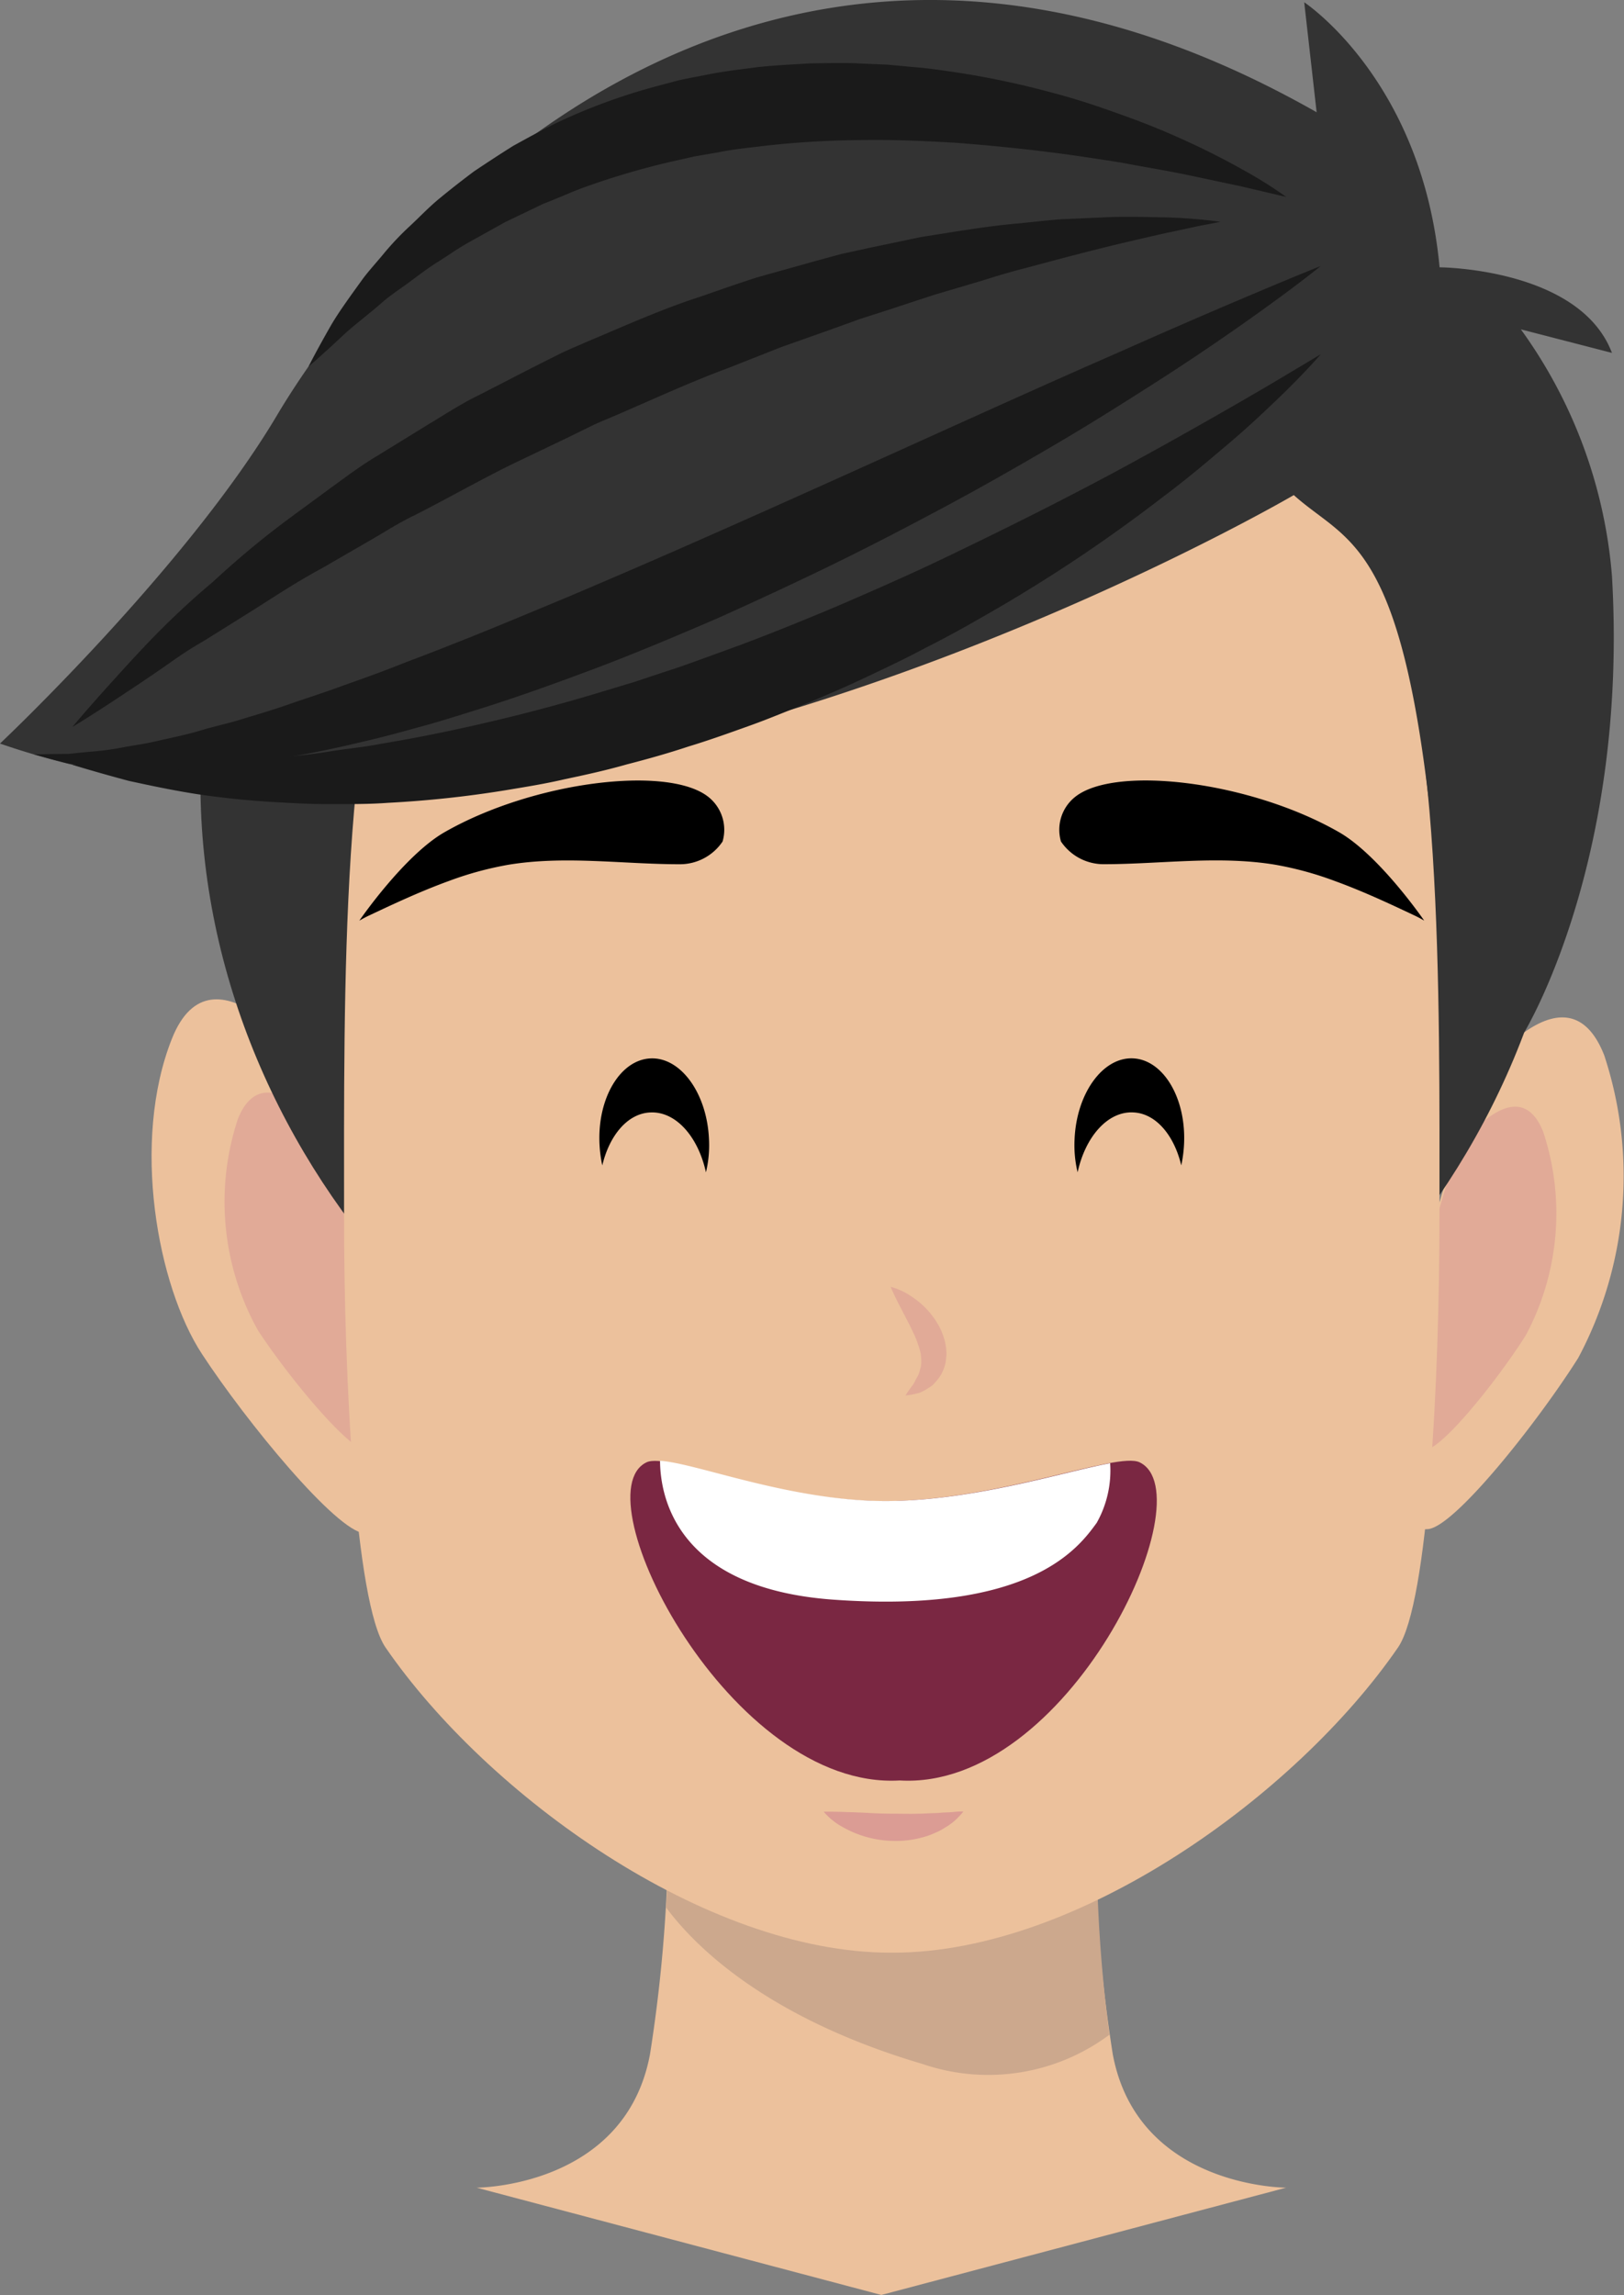 <svg xmlns="http://www.w3.org/2000/svg" width="73.59" height="103.967" viewBox="0 0 73.59 103.967">
  <rect x="0" y="0" width="73.59" height="103.967" fill="#808080" stroke="none"/>
  <g id="Grupo_16162" data-name="Grupo 16162" transform="translate(-711.783 -60.479)">
    <path id="Trazado_26594" data-name="Trazado 26594" d="M769.39,180.069a67.876,67.876,0,0,1-.78-13.3H749.2a67.873,67.873,0,0,1-.78,13.3c-1.126,6.045-7.858,6.045-7.858,6.045l18.342,4.86,18.342-4.86S770.517,186.114,769.39,180.069Z" transform="translate(-7.183 -26.529)" fill="#ecc19c"/>
    <g id="Grupo_16145" data-name="Grupo 16145" transform="translate(741.971 139.14)">
      <path id="Trazado_26595" data-name="Trazado 26595" d="M772.094,178.818a9.19,9.19,0,0,1-8.469,1.324c-7.305-2.156-10.469-5.538-11.614-7.084.239-4.387.24-7.757.24-7.757l19.41.226A67.7,67.7,0,0,0,772.094,178.818Z" transform="translate(-752.011 -165.301)" fill="#cca88d"/>
    </g>
    <g id="Grupo_16146" data-name="Grupo 16146" transform="translate(718.651 105.749)">
      <path id="Trazado_26596" data-name="Trazado 26596" d="M728.15,123.889s-4.437-5.963-6.292-1.3-.662,11.2,1.364,14.29S729.3,144.9,730.589,145s2.33-.474,3.621-1.658Z" transform="translate(-720.935 -120.805)" fill="#ecc19c"/>
      <path id="Trazado_26597" data-name="Trazado 26597" d="M730.163,128.506s-2.976-4-4.221-.875a11.95,11.95,0,0,0,.915,9.588c1.36,2.073,4.081,5.386,4.942,5.449a3.183,3.183,0,0,0,2.431-1.112Z" transform="translate(-722.03 -122.211)" fill="#db9c94" opacity="0.6"/>
    </g>
    <g id="Grupo_16147" data-name="Grupo 16147" transform="translate(773.101 106.572)">
      <path id="Trazado_26598" data-name="Trazado 26598" d="M799.02,124.835s4.1-5.7,5.853-1.213a17.492,17.492,0,0,1-1.183,13.709c-1.869,2.954-5.616,7.668-6.812,7.75s-2.174-.469-3.384-1.613Z" transform="translate(-793.495 -121.902)" fill="#ecc19c"/>
      <path id="Trazado_26599" data-name="Trazado 26599" d="M798.512,129.257s2.748-3.822,3.927-.814a11.741,11.741,0,0,1-.793,9.2c-1.254,1.982-3.769,5.144-4.571,5.2a2.966,2.966,0,0,1-2.271-1.082Z" transform="translate(-793.822 -123.246)" fill="#db9c94" opacity="0.6"/>
    </g>
    <path id="Trazado_26600" data-name="Trazado 26600" d="M754.474,67.257c.149,0,.3.006.446.007s.3-.007.446-.007c15.765,0,30.589,12.932,30.589,30.394s-14.825,32.839-30.589,32.839c-.149,0-.3-.006-.446-.009s-.3.009-.446.009c-15.765,0-30.589-15.378-30.589-32.839S738.71,67.257,754.474,67.257Z" transform="translate(-3.02 -1.692)" fill="#333"/>
    <path id="Trazado_26601" data-name="Trazado 26601" d="M757.32,155.4c-8.395,0-18.283-7.143-22.881-13.824-1.39-2.019-1.88-12.368-1.88-19.468,0-10.206-.163-23.828,2.932-29.513,4.114-7.557,15.745-6.123,21.829-6.123h.115c6.084,0,17.715-1.435,21.829,6.123,3.095,5.685,2.932,19.307,2.932,29.513,0,7.1-.49,17.45-1.88,19.468-4.6,6.682-14.486,13.824-22.881,13.824Z" transform="translate(-5.185 -6.461)" fill="#ecc19c"/>
    <path id="Trazado_26602" data-name="Trazado 26602" d="M770.41,82.908s-33.863,19.817-58.627,11.256c0,0,8.446-7.951,12.562-14.888,4.454-7.5,21.366-28.345,47.1-13.712l-.563-4.982s5.347,3.522,6.134,12.007c0,0,6.355.032,7.811,3.877L780.7,75.4a22.074,22.074,0,0,1,4.127,11.163c.761,12.939-3.974,20.683-3.974,20.683a24.263,24.263,0,0,1-4.367-10.85C775.1,84.878,772.724,84.986,770.41,82.908Z" transform="translate(0 0)" fill="#333"/>
    <g id="Grupo_16149" data-name="Grupo 16149" transform="translate(715.062 76.53)">
      <g id="Grupo_16148" data-name="Grupo 16148" transform="translate(0 0)">
        <path id="Trazado_26603" data-name="Trazado 26603" d="M772.719,81.868s-.627.742-1.845,1.921c-.612.586-1.356,1.3-2.256,2.063s-1.914,1.632-3.078,2.5a69.632,69.632,0,0,1-8.3,5.5c-.789.459-1.608.9-2.446,1.325-.828.446-1.691.85-2.559,1.264s-1.758.8-2.654,1.179c-.908.354-1.806.739-2.729,1.069s-1.843.662-2.778.945c-.926.308-1.863.571-2.8.812-.928.266-1.865.472-2.792.667-.922.216-1.848.362-2.756.513a49.1,49.1,0,0,1-5.276.561c-.84.063-1.663.056-2.455.059s-1.558-.026-2.291-.072a38.647,38.647,0,0,1-3.979-.393c-1.174-.187-2.186-.41-3.014-.588-1.646-.441-2.563-.732-2.563-.732s.978-.016,2.647.025l3.005-.074c1.157-.086,2.452-.136,3.858-.293.7-.062,1.432-.139,2.183-.264s1.529-.186,2.321-.348c1.587-.26,3.249-.6,4.953-1s3.452-.868,5.211-1.406l1.324-.4,1.322-.442c.889-.277,1.764-.613,2.644-.929,1.762-.633,3.5-1.341,5.2-2.055,1.7-.735,3.366-1.464,4.958-2.231s3.129-1.518,4.578-2.257,2.815-1.455,4.064-2.143c2.5-1.37,4.571-2.565,6.021-3.415Z" transform="translate(-716.152 -81.868)" fill="#1a1a1a"/>
      </g>
    </g>
    <g id="Grupo_16151" data-name="Grupo 16151" transform="translate(713.33 72.531)">
      <g id="Grupo_16150" data-name="Grupo 16150" transform="translate(0 0)">
        <path id="Trazado_26604" data-name="Trazado 26604" d="M772.143,76.539s-.771.633-2.178,1.655-3.439,2.449-5.955,4.034c-1.257.8-2.622,1.653-4.093,2.512s-3.03,1.754-4.668,2.632-3.342,1.77-5.1,2.63-3.558,1.694-5.372,2.509c-1.827.786-3.659,1.562-5.5,2.255s-3.656,1.345-5.446,1.9c-.894.28-1.772.56-2.648.788-.869.245-1.724.471-2.566.662a48.479,48.479,0,0,1-4.785.907,30.83,30.83,0,0,1-4.115.353A14.208,14.208,0,0,1,718,99.364a12.826,12.826,0,0,1-1.459-.122c-.439-.059-.828-.113-1.163-.168l-.843-.22-.69-.191.717-.014.846-.008c.335-.039.716-.076,1.139-.113a12.159,12.159,0,0,0,1.4-.2c.505-.089,1.048-.163,1.626-.308.577-.13,1.189-.251,1.827-.445s1.315-.328,2.01-.556c.7-.212,1.42-.422,2.161-.691.743-.252,1.514-.5,2.3-.792.786-.28,1.594-.564,2.411-.887s1.658-.627,2.5-.97c1.7-.663,3.439-1.4,5.212-2.134,1.767-.752,3.562-1.52,5.351-2.309,7.159-3.144,14.28-6.45,19.7-8.811,2.7-1.205,4.974-2.173,6.573-2.846S772.143,76.539,772.143,76.539Z" transform="translate(-713.844 -76.539)" fill="#1a1a1a"/>
      </g>
    </g>
    <g id="Grupo_16153" data-name="Grupo 16153" transform="translate(725.763 63.334)">
      <g id="Grupo_16152" data-name="Grupo 16152">
        <path id="Trazado_26605" data-name="Trazado 26605" d="M774.715,70.35l-2.061-.483-2.353-.5c-.9-.188-1.932-.359-3.038-.567-1.114-.178-2.317-.364-3.589-.517s-2.608-.287-3.986-.389c-1.381-.079-2.8-.145-4.239-.119a41.811,41.811,0,0,0-4.326.255c-.717.091-1.439.153-2.142.3l-1.059.182-1.039.233a34.771,34.771,0,0,0-3.985,1.173c-.635.23-1.234.513-1.847.744l-1.727.828-1.594.888c-.522.284-.985.622-1.456.915s-.889.621-1.3.922-.82.57-1.167.865c-.68.6-1.342,1.082-1.826,1.538-.97.91-1.57,1.42-1.57,1.42s.342-.688,1.023-1.876c.344-.591.832-1.259,1.393-2.039.281-.389.629-.761.973-1.179a13.117,13.117,0,0,1,1.168-1.24c.435-.4.866-.861,1.363-1.272s1.025-.823,1.577-1.237c.572-.383,1.165-.773,1.781-1.159.635-.349,1.287-.71,1.966-1.042a26.713,26.713,0,0,1,4.368-1.616l1.155-.308c.389-.088.782-.159,1.176-.234.785-.168,1.583-.255,2.378-.362.8-.089,1.6-.123,2.391-.173.793-.008,1.587-.037,2.368.008l1.167.05,1.15.107c.762.059,1.507.176,2.238.286a39.129,39.129,0,0,1,4.154.9c1.3.341,2.5.773,3.6,1.175a35.885,35.885,0,0,1,5.109,2.38A19.169,19.169,0,0,1,774.715,70.35Z" transform="translate(-730.412 -64.284)" fill="#1a1a1a"/>
      </g>
    </g>
    <g id="Grupo_16155" data-name="Grupo 16155" transform="translate(715.062 70.299)">
      <g id="Grupo_16154" data-name="Grupo 16154">
        <path id="Trazado_26606" data-name="Trazado 26606" d="M768.176,73.792l-.646.127c-.419.071-1.03.224-1.807.377-.774.179-1.71.387-2.776.651s-2.261.578-3.559.929c-.651.164-1.322.361-2.013.582l-2.143.634-2.242.735-1.159.371-1.167.423-2.391.847-2.417.954c-1.639.606-3.252,1.347-4.879,2.052-.406.178-.82.338-1.221.526l-1.192.584-2.379,1.138c-1.571.765-3.062,1.624-4.553,2.377-.756.361-1.436.818-2.138,1.212l-2.042,1.181c-1.357.729-2.55,1.556-3.7,2.26l-1.641,1.027a16.588,16.588,0,0,0-1.474.946c-.9.633-1.7,1.16-2.365,1.6-1.328.879-2.121,1.354-2.121,1.354s.579-.7,1.653-1.892c.539-.591,1.189-1.319,1.967-2.124a36.976,36.976,0,0,1,2.747-2.557,40.758,40.758,0,0,1,3.423-2.849l1.963-1.442c.673-.489,1.354-1,2.1-1.443l2.243-1.38c.764-.456,1.517-.959,2.336-1.352l2.441-1.255,1.234-.621c.416-.2.844-.375,1.266-.561,1.7-.717,3.388-1.475,5.121-2.031.858-.3,1.707-.6,2.557-.868l2.537-.711,1.24-.338,1.233-.27,2.384-.5c1.567-.247,3.038-.5,4.417-.619.687-.066,1.342-.146,1.968-.191l1.785-.077c1.116-.062,2.1-.017,2.9-.006A23.349,23.349,0,0,1,768.176,73.792Z" transform="translate(-716.152 -73.564)" fill="#1a1a1a"/>
      </g>
    </g>
    <path id="Trazado_26607" data-name="Trazado 26607" d="M765.565,138.164s.164.4.429.9l.43.831.212.444a3.845,3.845,0,0,1,.172.44,2.675,2.675,0,0,1,.117.414,2.441,2.441,0,0,1,.029.377,1.161,1.161,0,0,1-.063.359,1.087,1.087,0,0,1-.138.352c-.068.1-.108.229-.177.318s-.129.173-.18.244c-.1.145-.158.242-.158.242a2.5,2.5,0,0,0,.285-.038c.091-.019.2-.04.33-.078a1.754,1.754,0,0,0,.4-.207,1.639,1.639,0,0,0,.222-.151c.068-.068.132-.144.2-.224a1.643,1.643,0,0,0,.323-.59,1.14,1.14,0,0,0,.073-.352,1.539,1.539,0,0,0,.019-.365,2.547,2.547,0,0,0-.141-.693,2.958,2.958,0,0,0-.284-.6,3.92,3.92,0,0,0-.364-.5,3.8,3.8,0,0,0-.8-.691A2.932,2.932,0,0,0,765.565,138.164Z" transform="translate(-13.423 -19.389)" fill="#db9c94" opacity="0.6"/>
    <g id="Grupo_16157" data-name="Grupo 16157" transform="translate(728.066 95.839)">
      <path id="Trazado_26608" data-name="Trazado 26608" d="M747.974,111.391a2.33,2.33,0,0,0,1.968-1.03,1.9,1.9,0,0,0-.666-2.037c-1.842-1.422-7.908-.687-11.932,1.615-1.826,1.045-3.858,4-3.862,4.008.2-.116.31-.171.426-.227l.513-.241q.512-.241,1.029-.473c.688-.308,1.384-.6,2.093-.858a15.21,15.21,0,0,1,2.7-.735C742.8,110.993,745.4,111.388,747.974,111.391Z" transform="translate(-733.482 -107.599)"/>
      <g id="Grupo_16156" data-name="Grupo 16156" transform="translate(10.876 12.585)">
        <path id="Trazado_26609" data-name="Trazado 26609" d="M752.943,128.039a5.236,5.236,0,0,1-.138,1.495c-.351-1.607-1.356-2.763-2.512-2.713-1.03.038-1.859,1.03-2.185,2.4a5.992,5.992,0,0,1-.126-.967c-.1-2.085.942-3.818,2.311-3.881S752.855,125.954,752.943,128.039Z" transform="translate(-747.975 -124.37)"/>
      </g>
    </g>
    <g id="Grupo_16159" data-name="Grupo 16159" transform="translate(759.751 95.837)">
      <path id="Trazado_26610" data-name="Trazado 26610" d="M777.781,111.389a2.329,2.329,0,0,1-1.968-1.03,1.9,1.9,0,0,1,.666-2.037c1.842-1.422,7.909-.687,11.932,1.615,1.826,1.045,3.858,4,3.862,4.008-.2-.116-.31-.171-.426-.227l-.513-.241q-.512-.241-1.03-.474c-.688-.308-1.384-.6-2.092-.857a15.146,15.146,0,0,0-2.7-.735C782.959,110.991,780.352,111.385,777.781,111.389Z" transform="translate(-775.705 -107.597)"/>
      <g id="Grupo_16158" data-name="Grupo 16158" transform="translate(0.718 12.585)">
        <path id="Trazado_26611" data-name="Trazado 26611" d="M776.668,128.037a5.24,5.24,0,0,0,.138,1.495c.351-1.607,1.356-2.763,2.512-2.713,1.03.038,1.859,1.03,2.185,2.4a5.992,5.992,0,0,0,.126-.967c.1-2.085-.943-3.818-2.311-3.881S776.756,125.952,776.668,128.037Z" transform="translate(-776.661 -124.368)"/>
      </g>
    </g>
    <path id="Trazado_26612" data-name="Trazado 26612" d="M761.522,169.845s.453-.007,1.059.017c.3.01.651.02,1.012.041s.74.032,1.116.032.75.011,1.1,0c.179,0,.35-.009.516-.019s.328-.005.475-.022.29-.014.416-.022.236-.022.329-.029c.19-.01.308-.008.308-.008a2.989,2.989,0,0,1-.2.228,2.682,2.682,0,0,1-.63.5,2.5,2.5,0,0,1-.477.25,3.128,3.128,0,0,1-.569.2,4.466,4.466,0,0,1-1.292.155,4.78,4.78,0,0,1-2.3-.627A2.988,2.988,0,0,1,761.522,169.845Z" transform="translate(-12.414 -27.292)" fill="#db9c94"/>
    <g id="Grupo_16161" data-name="Grupo 16161" transform="translate(740.347 126.655)">
      <path id="Trazado_26613" data-name="Trazado 26613" d="M772.926,148.736c-1.026-.5-6.367,1.748-11.561,1.758-4.972.011-9.806-2.233-10.788-1.758-3.02,1.463,3.819,14.861,11.473,14.411C769.7,163.6,775.946,150.2,772.926,148.736Z" transform="translate(-749.847 -148.665)" fill="#7a2742"/>
      <g id="Grupo_16160" data-name="Grupo 16160" transform="translate(1.345 0)">
        <path id="Trazado_26614" data-name="Trazado 26614" d="M772.035,148.775a4.832,4.832,0,0,1-.608,2.7c-.844,1.164-3.02,4.116-11.918,3.483-7.119-.506-7.861-4.647-7.87-6.292,1.645.1,5.9,1.83,10.257,1.822C765.843,150.478,769.875,149.179,772.035,148.775Z" transform="translate(-751.639 -148.665)" fill="#fff"/>
      </g>
    </g>
  </g>
</svg>
